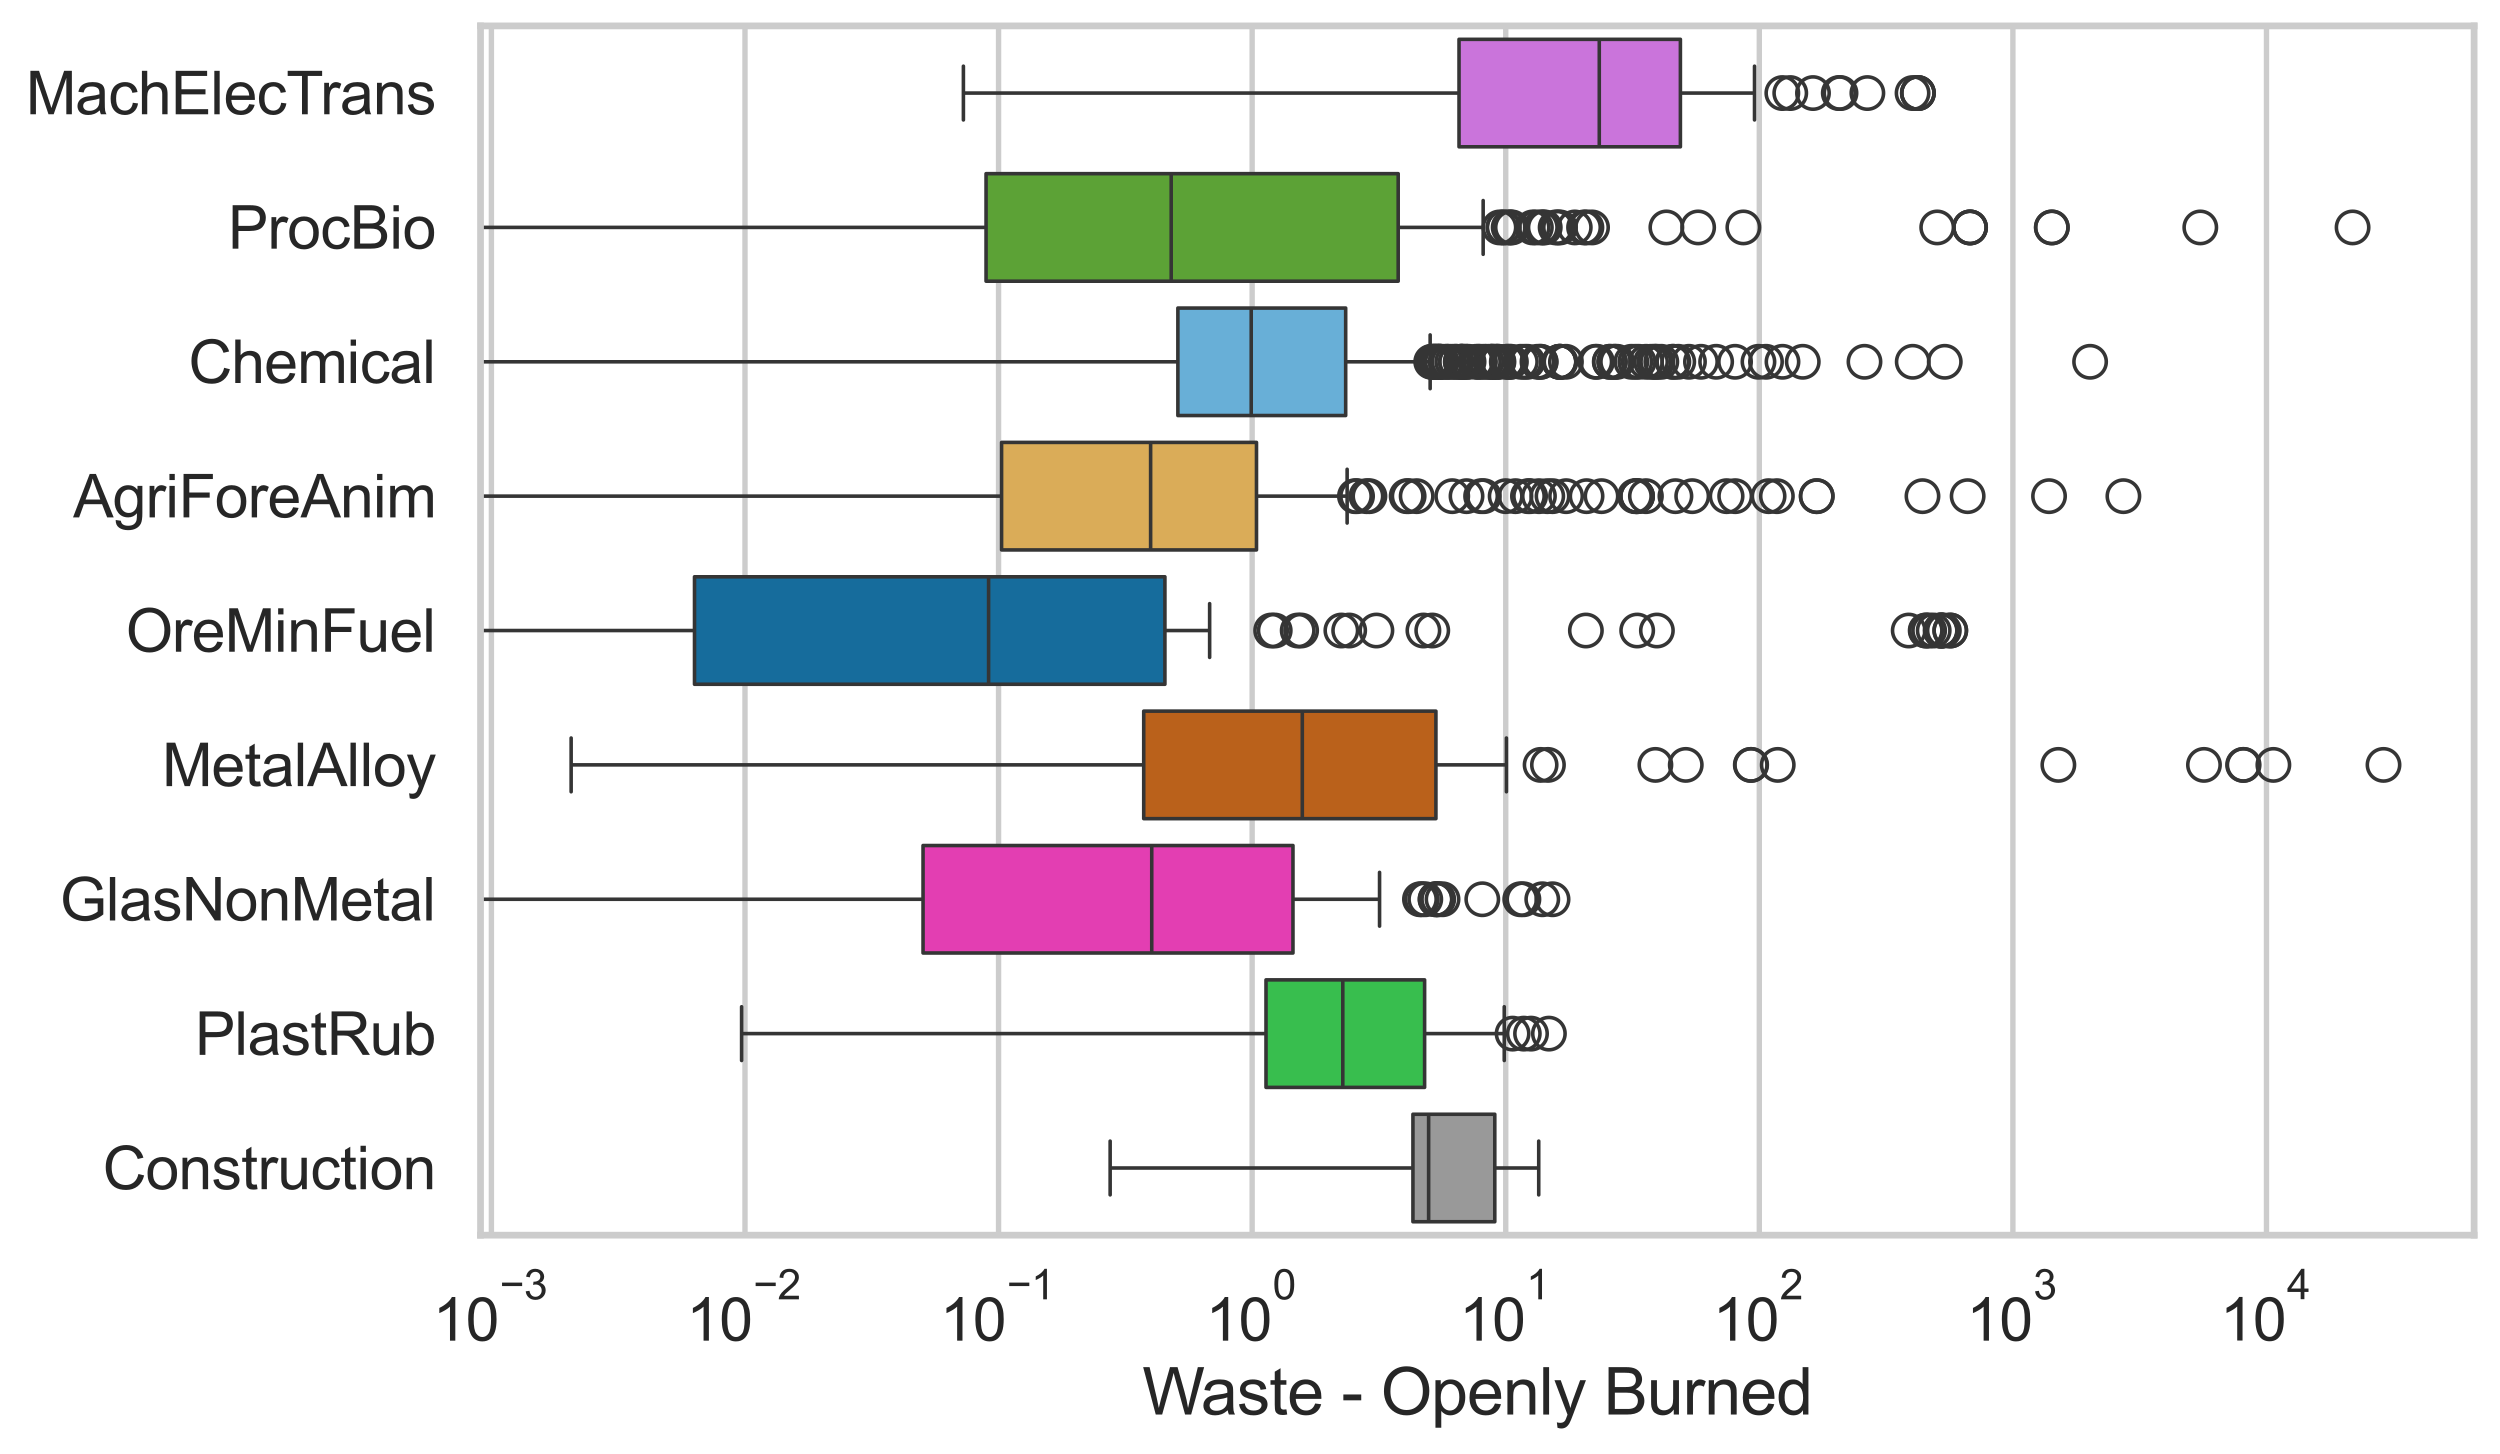 <?xml version="1.0" encoding="utf-8" standalone="no"?>
<!DOCTYPE svg PUBLIC "-//W3C//DTD SVG 1.1//EN"
  "http://www.w3.org/Graphics/SVG/1.1/DTD/svg11.dtd">
<svg xmlns:xlink="http://www.w3.org/1999/xlink" width="695.577pt" height="404.563pt" viewBox="0 0 695.577 404.563" xmlns="http://www.w3.org/2000/svg" version="1.1">
 <defs>
  <style type="text/css">*{stroke-linejoin: round; stroke-linecap: butt}</style>
 </defs>
 <g id="figure_1">
  <g id="patch_1">
   <path d="M 0 404.563 
L 695.577 404.563 
L 695.577 0 
L 0 0 
z
" style="fill: #ffffff"/>
  </g>
  <g id="axes_1">
   <g id="patch_2">
    <path d="M 133.697 343.665 
L 688.377 343.665 
L 688.377 7.2 
L 133.697 7.2 
z
" style="fill: #ffffff"/>
   </g>
   <g id="matplotlib.axis_1">
    <g id="xtick_1">
     <g id="line2d_1">
      <path d="M 136.724 343.665 
L 136.724 7.2 
" clip-path="url(#pf59ad0829d)" style="fill: none; stroke: #cccccc; stroke-width: 1.5; stroke-linecap: round"/>
     </g>
     <g id="text_1">
      <!-- $\mathdefault{10^{-3}}$ -->
      <g style="fill: #262626" transform="translate(120.389 373.18) scale(0.165 -0.165)">
       <defs>
        <path id="ArialMT-31" d="M 2384 0 
L 1822 0 
L 1822 3584 
Q 1619 3391 1289 3197 
Q 959 3003 697 2906 
L 697 3450 
Q 1169 3672 1522 3987 
Q 1875 4303 2022 4600 
L 2384 4600 
L 2384 0 
z
" transform="scale(0.016)"/>
        <path id="ArialMT-30" d="M 266 2259 
Q 266 3072 433 3567 
Q 600 4063 929 4331 
Q 1259 4600 1759 4600 
Q 2128 4600 2406 4451 
Q 2684 4303 2865 4023 
Q 3047 3744 3150 3342 
Q 3253 2941 3253 2259 
Q 3253 1453 3087 958 
Q 2922 463 2592 192 
Q 2263 -78 1759 -78 
Q 1097 -78 719 397 
Q 266 969 266 2259 
z
M 844 2259 
Q 844 1131 1108 757 
Q 1372 384 1759 384 
Q 2147 384 2411 759 
Q 2675 1134 2675 2259 
Q 2675 3391 2411 3762 
Q 2147 4134 1753 4134 
Q 1366 4134 1134 3806 
Q 844 3388 844 2259 
z
" transform="scale(0.016)"/>
        <path id="ArialMT-2212" d="M 3381 1997 
L 356 1997 
L 356 2522 
L 3381 2522 
L 3381 1997 
z
" transform="scale(0.016)"/>
        <path id="ArialMT-33" d="M 269 1209 
L 831 1284 
Q 928 806 1161 595 
Q 1394 384 1728 384 
Q 2125 384 2398 659 
Q 2672 934 2672 1341 
Q 2672 1728 2419 1979 
Q 2166 2231 1775 2231 
Q 1616 2231 1378 2169 
L 1441 2663 
Q 1497 2656 1531 2656 
Q 1891 2656 2178 2843 
Q 2466 3031 2466 3422 
Q 2466 3731 2256 3934 
Q 2047 4138 1716 4138 
Q 1388 4138 1169 3931 
Q 950 3725 888 3313 
L 325 3413 
Q 428 3978 793 4289 
Q 1159 4600 1703 4600 
Q 2078 4600 2393 4439 
Q 2709 4278 2876 4000 
Q 3044 3722 3044 3409 
Q 3044 3113 2884 2869 
Q 2725 2625 2413 2481 
Q 2819 2388 3044 2092 
Q 3269 1797 3269 1353 
Q 3269 753 2831 336 
Q 2394 -81 1725 -81 
Q 1122 -81 723 278 
Q 325 638 269 1209 
z
" transform="scale(0.016)"/>
       </defs>
       <use xlink:href="#ArialMT-31" transform="translate(0 0.994)"/>
       <use xlink:href="#ArialMT-30" transform="translate(55.615 0.994)"/>
       <use xlink:href="#ArialMT-2212" transform="translate(112.973 70.688) scale(0.7)"/>
       <use xlink:href="#ArialMT-33" transform="translate(153.852 70.688) scale(0.7)"/>
      </g>
     </g>
    </g>
    <g id="xtick_2">
     <g id="line2d_2">
      <path d="M 207.278 343.665 
L 207.278 7.2 
" clip-path="url(#pf59ad0829d)" style="fill: none; stroke: #cccccc; stroke-width: 1.5; stroke-linecap: round"/>
     </g>
     <g id="text_2">
      <!-- $\mathdefault{10^{-2}}$ -->
      <g style="fill: #262626" transform="translate(190.943 373.18) scale(0.165 -0.165)">
       <defs>
        <path id="ArialMT-32" d="M 3222 541 
L 3222 0 
L 194 0 
Q 188 203 259 391 
Q 375 700 629 1000 
Q 884 1300 1366 1694 
Q 2113 2306 2375 2664 
Q 2638 3022 2638 3341 
Q 2638 3675 2398 3904 
Q 2159 4134 1775 4134 
Q 1369 4134 1125 3890 
Q 881 3647 878 3216 
L 300 3275 
Q 359 3922 746 4261 
Q 1134 4600 1788 4600 
Q 2447 4600 2831 4234 
Q 3216 3869 3216 3328 
Q 3216 3053 3103 2787 
Q 2991 2522 2730 2228 
Q 2469 1934 1863 1422 
Q 1356 997 1212 845 
Q 1069 694 975 541 
L 3222 541 
z
" transform="scale(0.016)"/>
       </defs>
       <use xlink:href="#ArialMT-31" transform="translate(0 0.994)"/>
       <use xlink:href="#ArialMT-30" transform="translate(55.615 0.994)"/>
       <use xlink:href="#ArialMT-2212" transform="translate(112.973 70.688) scale(0.7)"/>
       <use xlink:href="#ArialMT-32" transform="translate(153.852 70.688) scale(0.7)"/>
      </g>
     </g>
    </g>
    <g id="xtick_3">
     <g id="line2d_3">
      <path d="M 277.832 343.665 
L 277.832 7.2 
" clip-path="url(#pf59ad0829d)" style="fill: none; stroke: #cccccc; stroke-width: 1.5; stroke-linecap: round"/>
     </g>
     <g id="text_3">
      <!-- $\mathdefault{10^{-1}}$ -->
      <g style="fill: #262626" transform="translate(261.497 373.18) scale(0.165 -0.165)">
       <use xlink:href="#ArialMT-31" transform="translate(0 0.994)"/>
       <use xlink:href="#ArialMT-30" transform="translate(55.615 0.994)"/>
       <use xlink:href="#ArialMT-2212" transform="translate(112.973 70.688) scale(0.7)"/>
       <use xlink:href="#ArialMT-31" transform="translate(153.852 70.688) scale(0.7)"/>
      </g>
     </g>
    </g>
    <g id="xtick_4">
     <g id="line2d_4">
      <path d="M 348.387 343.665 
L 348.387 7.2 
" clip-path="url(#pf59ad0829d)" style="fill: none; stroke: #cccccc; stroke-width: 1.5; stroke-linecap: round"/>
     </g>
     <g id="text_4">
      <!-- $\mathdefault{10^{0}}$ -->
      <g style="fill: #262626" transform="translate(335.434 373.18) scale(0.165 -0.165)">
       <use xlink:href="#ArialMT-31" transform="translate(0 0.994)"/>
       <use xlink:href="#ArialMT-30" transform="translate(55.615 0.994)"/>
       <use xlink:href="#ArialMT-30" transform="translate(112.973 70.688) scale(0.7)"/>
      </g>
     </g>
    </g>
    <g id="xtick_5">
     <g id="line2d_5">
      <path d="M 418.941 343.665 
L 418.941 7.2 
" clip-path="url(#pf59ad0829d)" style="fill: none; stroke: #cccccc; stroke-width: 1.5; stroke-linecap: round"/>
     </g>
     <g id="text_5">
      <!-- $\mathdefault{10^{1}}$ -->
      <g style="fill: #262626" transform="translate(405.988 373.18) scale(0.165 -0.165)">
       <use xlink:href="#ArialMT-31" transform="translate(0 0.994)"/>
       <use xlink:href="#ArialMT-30" transform="translate(55.615 0.994)"/>
       <use xlink:href="#ArialMT-31" transform="translate(112.973 70.688) scale(0.7)"/>
      </g>
     </g>
    </g>
    <g id="xtick_6">
     <g id="line2d_6">
      <path d="M 489.495 343.665 
L 489.495 7.2 
" clip-path="url(#pf59ad0829d)" style="fill: none; stroke: #cccccc; stroke-width: 1.5; stroke-linecap: round"/>
     </g>
     <g id="text_6">
      <!-- $\mathdefault{10^{2}}$ -->
      <g style="fill: #262626" transform="translate(476.542 373.18) scale(0.165 -0.165)">
       <use xlink:href="#ArialMT-31" transform="translate(0 0.994)"/>
       <use xlink:href="#ArialMT-30" transform="translate(55.615 0.994)"/>
       <use xlink:href="#ArialMT-32" transform="translate(112.973 70.688) scale(0.7)"/>
      </g>
     </g>
    </g>
    <g id="xtick_7">
     <g id="line2d_7">
      <path d="M 560.049 343.665 
L 560.049 7.2 
" clip-path="url(#pf59ad0829d)" style="fill: none; stroke: #cccccc; stroke-width: 1.5; stroke-linecap: round"/>
     </g>
     <g id="text_7">
      <!-- $\mathdefault{10^{3}}$ -->
      <g style="fill: #262626" transform="translate(547.097 373.18) scale(0.165 -0.165)">
       <use xlink:href="#ArialMT-31" transform="translate(0 0.994)"/>
       <use xlink:href="#ArialMT-30" transform="translate(55.615 0.994)"/>
       <use xlink:href="#ArialMT-33" transform="translate(112.973 70.688) scale(0.7)"/>
      </g>
     </g>
    </g>
    <g id="xtick_8">
     <g id="line2d_8">
      <path d="M 630.603 343.665 
L 630.603 7.2 
" clip-path="url(#pf59ad0829d)" style="fill: none; stroke: #cccccc; stroke-width: 1.5; stroke-linecap: round"/>
     </g>
     <g id="text_8">
      <!-- $\mathdefault{10^{4}}$ -->
      <g style="fill: #262626" transform="translate(617.651 373.015) scale(0.165 -0.165)">
       <defs>
        <path id="ArialMT-34" d="M 2069 0 
L 2069 1097 
L 81 1097 
L 81 1613 
L 2172 4581 
L 2631 4581 
L 2631 1613 
L 3250 1613 
L 3250 1097 
L 2631 1097 
L 2631 0 
L 2069 0 
z
M 2069 1613 
L 2069 3678 
L 634 1613 
L 2069 1613 
z
" transform="scale(0.016)"/>
       </defs>
       <use xlink:href="#ArialMT-31" transform="translate(0 0.202)"/>
       <use xlink:href="#ArialMT-30" transform="translate(55.615 0.202)"/>
       <use xlink:href="#ArialMT-34" transform="translate(112.973 69.895) scale(0.7)"/>
      </g>
     </g>
    </g>
    <g id="xtick_9"/>
    <g id="xtick_10"/>
    <g id="xtick_11"/>
    <g id="xtick_12"/>
    <g id="xtick_13"/>
    <g id="xtick_14"/>
    <g id="xtick_15"/>
    <g id="xtick_16"/>
    <g id="xtick_17"/>
    <g id="xtick_18"/>
    <g id="xtick_19"/>
    <g id="xtick_20"/>
    <g id="xtick_21"/>
    <g id="xtick_22"/>
    <g id="xtick_23"/>
    <g id="xtick_24"/>
    <g id="xtick_25"/>
    <g id="xtick_26"/>
    <g id="xtick_27"/>
    <g id="xtick_28"/>
    <g id="xtick_29"/>
    <g id="xtick_30"/>
    <g id="xtick_31"/>
    <g id="xtick_32"/>
    <g id="xtick_33"/>
    <g id="xtick_34"/>
    <g id="xtick_35"/>
    <g id="xtick_36"/>
    <g id="xtick_37"/>
    <g id="xtick_38"/>
    <g id="xtick_39"/>
    <g id="xtick_40"/>
    <g id="xtick_41"/>
    <g id="xtick_42"/>
    <g id="xtick_43"/>
    <g id="xtick_44"/>
    <g id="xtick_45"/>
    <g id="xtick_46"/>
    <g id="xtick_47"/>
    <g id="xtick_48"/>
    <g id="xtick_49"/>
    <g id="xtick_50"/>
    <g id="xtick_51"/>
    <g id="xtick_52"/>
    <g id="xtick_53"/>
    <g id="xtick_54"/>
    <g id="xtick_55"/>
    <g id="xtick_56"/>
    <g id="xtick_57"/>
    <g id="xtick_58"/>
    <g id="xtick_59"/>
    <g id="xtick_60"/>
    <g id="xtick_61"/>
    <g id="xtick_62"/>
    <g id="xtick_63"/>
    <g id="xtick_64"/>
    <g id="xtick_65"/>
    <g id="xtick_66"/>
    <g id="xtick_67"/>
    <g id="xtick_68"/>
    <g id="xtick_69"/>
    <g id="text_9">
     <!-- Waste - Openly Burned -->
     <g style="fill: #262626" transform="translate(317.838 393.574) scale(0.18 -0.18)">
      <defs>
       <path id="ArialMT-57" d="M 1294 0 
L 78 4581 
L 700 4581 
L 1397 1578 
Q 1509 1106 1591 641 
Q 1766 1375 1797 1488 
L 2669 4581 
L 3400 4581 
L 4056 2263 
Q 4303 1400 4413 641 
Q 4500 1075 4641 1638 
L 5359 4581 
L 5969 4581 
L 4713 0 
L 4128 0 
L 3163 3491 
Q 3041 3928 3019 4028 
Q 2947 3713 2884 3491 
L 1913 0 
L 1294 0 
z
" transform="scale(0.016)"/>
       <path id="ArialMT-61" d="M 2588 409 
Q 2275 144 1986 34 
Q 1697 -75 1366 -75 
Q 819 -75 525 192 
Q 231 459 231 875 
Q 231 1119 342 1320 
Q 453 1522 633 1644 
Q 813 1766 1038 1828 
Q 1203 1872 1538 1913 
Q 2219 1994 2541 2106 
Q 2544 2222 2544 2253 
Q 2544 2597 2384 2738 
Q 2169 2928 1744 2928 
Q 1347 2928 1158 2789 
Q 969 2650 878 2297 
L 328 2372 
Q 403 2725 575 2942 
Q 747 3159 1072 3276 
Q 1397 3394 1825 3394 
Q 2250 3394 2515 3294 
Q 2781 3194 2906 3042 
Q 3031 2891 3081 2659 
Q 3109 2516 3109 2141 
L 3109 1391 
Q 3109 606 3145 398 
Q 3181 191 3288 0 
L 2700 0 
Q 2613 175 2588 409 
z
M 2541 1666 
Q 2234 1541 1622 1453 
Q 1275 1403 1131 1340 
Q 988 1278 909 1158 
Q 831 1038 831 891 
Q 831 666 1001 516 
Q 1172 366 1500 366 
Q 1825 366 2078 508 
Q 2331 650 2450 897 
Q 2541 1088 2541 1459 
L 2541 1666 
z
" transform="scale(0.016)"/>
       <path id="ArialMT-73" d="M 197 991 
L 753 1078 
Q 800 744 1014 566 
Q 1228 388 1613 388 
Q 2000 388 2187 545 
Q 2375 703 2375 916 
Q 2375 1106 2209 1216 
Q 2094 1291 1634 1406 
Q 1016 1563 777 1677 
Q 538 1791 414 1992 
Q 291 2194 291 2438 
Q 291 2659 392 2848 
Q 494 3038 669 3163 
Q 800 3259 1026 3326 
Q 1253 3394 1513 3394 
Q 1903 3394 2198 3281 
Q 2494 3169 2634 2976 
Q 2775 2784 2828 2463 
L 2278 2388 
Q 2241 2644 2061 2787 
Q 1881 2931 1553 2931 
Q 1166 2931 1000 2803 
Q 834 2675 834 2503 
Q 834 2394 903 2306 
Q 972 2216 1119 2156 
Q 1203 2125 1616 2013 
Q 2213 1853 2448 1751 
Q 2684 1650 2818 1456 
Q 2953 1263 2953 975 
Q 2953 694 2789 445 
Q 2625 197 2315 61 
Q 2006 -75 1616 -75 
Q 969 -75 630 194 
Q 291 463 197 991 
z
" transform="scale(0.016)"/>
       <path id="ArialMT-74" d="M 1650 503 
L 1731 6 
Q 1494 -44 1306 -44 
Q 1000 -44 831 53 
Q 663 150 594 308 
Q 525 466 525 972 
L 525 2881 
L 113 2881 
L 113 3319 
L 525 3319 
L 525 4141 
L 1084 4478 
L 1084 3319 
L 1650 3319 
L 1650 2881 
L 1084 2881 
L 1084 941 
Q 1084 700 1114 631 
Q 1144 563 1211 522 
Q 1278 481 1403 481 
Q 1497 481 1650 503 
z
" transform="scale(0.016)"/>
       <path id="ArialMT-65" d="M 2694 1069 
L 3275 997 
Q 3138 488 2766 206 
Q 2394 -75 1816 -75 
Q 1088 -75 661 373 
Q 234 822 234 1631 
Q 234 2469 665 2931 
Q 1097 3394 1784 3394 
Q 2450 3394 2872 2941 
Q 3294 2488 3294 1666 
Q 3294 1616 3291 1516 
L 816 1516 
Q 847 969 1125 678 
Q 1403 388 1819 388 
Q 2128 388 2347 550 
Q 2566 713 2694 1069 
z
M 847 1978 
L 2700 1978 
Q 2663 2397 2488 2606 
Q 2219 2931 1791 2931 
Q 1403 2931 1139 2672 
Q 875 2413 847 1978 
z
" transform="scale(0.016)"/>
       <path id="ArialMT-20" transform="scale(0.016)"/>
       <path id="ArialMT-2d" d="M 203 1375 
L 203 1941 
L 1931 1941 
L 1931 1375 
L 203 1375 
z
" transform="scale(0.016)"/>
       <path id="ArialMT-4f" d="M 309 2231 
Q 309 3372 921 4017 
Q 1534 4663 2503 4663 
Q 3138 4663 3647 4359 
Q 4156 4056 4423 3514 
Q 4691 2972 4691 2284 
Q 4691 1588 4409 1038 
Q 4128 488 3612 205 
Q 3097 -78 2500 -78 
Q 1853 -78 1343 234 
Q 834 547 571 1087 
Q 309 1628 309 2231 
z
M 934 2222 
Q 934 1394 1379 917 
Q 1825 441 2497 441 
Q 3181 441 3623 922 
Q 4066 1403 4066 2288 
Q 4066 2847 3877 3264 
Q 3688 3681 3323 3911 
Q 2959 4141 2506 4141 
Q 1863 4141 1398 3698 
Q 934 3256 934 2222 
z
" transform="scale(0.016)"/>
       <path id="ArialMT-70" d="M 422 -1272 
L 422 3319 
L 934 3319 
L 934 2888 
Q 1116 3141 1344 3267 
Q 1572 3394 1897 3394 
Q 2322 3394 2647 3175 
Q 2972 2956 3137 2557 
Q 3303 2159 3303 1684 
Q 3303 1175 3120 767 
Q 2938 359 2589 142 
Q 2241 -75 1856 -75 
Q 1575 -75 1351 44 
Q 1128 163 984 344 
L 984 -1272 
L 422 -1272 
z
M 931 1641 
Q 931 1000 1190 694 
Q 1450 388 1819 388 
Q 2194 388 2461 705 
Q 2728 1022 2728 1688 
Q 2728 2322 2467 2637 
Q 2206 2953 1844 2953 
Q 1484 2953 1207 2617 
Q 931 2281 931 1641 
z
" transform="scale(0.016)"/>
       <path id="ArialMT-6e" d="M 422 0 
L 422 3319 
L 928 3319 
L 928 2847 
Q 1294 3394 1984 3394 
Q 2284 3394 2536 3286 
Q 2788 3178 2913 3003 
Q 3038 2828 3088 2588 
Q 3119 2431 3119 2041 
L 3119 0 
L 2556 0 
L 2556 2019 
Q 2556 2363 2490 2533 
Q 2425 2703 2258 2804 
Q 2091 2906 1866 2906 
Q 1506 2906 1245 2678 
Q 984 2450 984 1813 
L 984 0 
L 422 0 
z
" transform="scale(0.016)"/>
       <path id="ArialMT-6c" d="M 409 0 
L 409 4581 
L 972 4581 
L 972 0 
L 409 0 
z
" transform="scale(0.016)"/>
       <path id="ArialMT-79" d="M 397 -1278 
L 334 -750 
Q 519 -800 656 -800 
Q 844 -800 956 -737 
Q 1069 -675 1141 -563 
Q 1194 -478 1313 -144 
Q 1328 -97 1363 -6 
L 103 3319 
L 709 3319 
L 1400 1397 
Q 1534 1031 1641 628 
Q 1738 1016 1872 1384 
L 2581 3319 
L 3144 3319 
L 1881 -56 
Q 1678 -603 1566 -809 
Q 1416 -1088 1222 -1217 
Q 1028 -1347 759 -1347 
Q 597 -1347 397 -1278 
z
" transform="scale(0.016)"/>
       <path id="ArialMT-42" d="M 469 0 
L 469 4581 
L 2188 4581 
Q 2713 4581 3030 4442 
Q 3347 4303 3526 4014 
Q 3706 3725 3706 3409 
Q 3706 3116 3547 2856 
Q 3388 2597 3066 2438 
Q 3481 2316 3704 2022 
Q 3928 1728 3928 1328 
Q 3928 1006 3792 729 
Q 3656 453 3456 303 
Q 3256 153 2954 76 
Q 2653 0 2216 0 
L 469 0 
z
M 1075 2656 
L 2066 2656 
Q 2469 2656 2644 2709 
Q 2875 2778 2992 2937 
Q 3109 3097 3109 3338 
Q 3109 3566 3000 3739 
Q 2891 3913 2687 3977 
Q 2484 4041 1991 4041 
L 1075 4041 
L 1075 2656 
z
M 1075 541 
L 2216 541 
Q 2509 541 2628 563 
Q 2838 600 2978 687 
Q 3119 775 3209 942 
Q 3300 1109 3300 1328 
Q 3300 1584 3169 1773 
Q 3038 1963 2805 2039 
Q 2572 2116 2134 2116 
L 1075 2116 
L 1075 541 
z
" transform="scale(0.016)"/>
       <path id="ArialMT-75" d="M 2597 0 
L 2597 488 
Q 2209 -75 1544 -75 
Q 1250 -75 995 37 
Q 741 150 617 320 
Q 494 491 444 738 
Q 409 903 409 1263 
L 409 3319 
L 972 3319 
L 972 1478 
Q 972 1038 1006 884 
Q 1059 663 1231 536 
Q 1403 409 1656 409 
Q 1909 409 2131 539 
Q 2353 669 2445 892 
Q 2538 1116 2538 1541 
L 2538 3319 
L 3100 3319 
L 3100 0 
L 2597 0 
z
" transform="scale(0.016)"/>
       <path id="ArialMT-72" d="M 416 0 
L 416 3319 
L 922 3319 
L 922 2816 
Q 1116 3169 1280 3281 
Q 1444 3394 1641 3394 
Q 1925 3394 2219 3213 
L 2025 2691 
Q 1819 2813 1613 2813 
Q 1428 2813 1281 2702 
Q 1134 2591 1072 2394 
Q 978 2094 978 1738 
L 978 0 
L 416 0 
z
" transform="scale(0.016)"/>
       <path id="ArialMT-64" d="M 2575 0 
L 2575 419 
Q 2259 -75 1647 -75 
Q 1250 -75 917 144 
Q 584 363 401 755 
Q 219 1147 219 1656 
Q 219 2153 384 2558 
Q 550 2963 881 3178 
Q 1213 3394 1622 3394 
Q 1922 3394 2156 3267 
Q 2391 3141 2538 2938 
L 2538 4581 
L 3097 4581 
L 3097 0 
L 2575 0 
z
M 797 1656 
Q 797 1019 1065 703 
Q 1334 388 1700 388 
Q 2069 388 2326 689 
Q 2584 991 2584 1609 
Q 2584 2291 2321 2609 
Q 2059 2928 1675 2928 
Q 1300 2928 1048 2622 
Q 797 2316 797 1656 
z
" transform="scale(0.016)"/>
      </defs>
      <use xlink:href="#ArialMT-57"/>
      <use xlink:href="#ArialMT-61" transform="translate(90.635 0)"/>
      <use xlink:href="#ArialMT-73" transform="translate(146.25 0)"/>
      <use xlink:href="#ArialMT-74" transform="translate(196.25 0)"/>
      <use xlink:href="#ArialMT-65" transform="translate(224.033 0)"/>
      <use xlink:href="#ArialMT-20" transform="translate(279.648 0)"/>
      <use xlink:href="#ArialMT-2d" transform="translate(307.432 0)"/>
      <use xlink:href="#ArialMT-20" transform="translate(340.732 0)"/>
      <use xlink:href="#ArialMT-4f" transform="translate(368.516 0)"/>
      <use xlink:href="#ArialMT-70" transform="translate(446.299 0)"/>
      <use xlink:href="#ArialMT-65" transform="translate(501.914 0)"/>
      <use xlink:href="#ArialMT-6e" transform="translate(557.529 0)"/>
      <use xlink:href="#ArialMT-6c" transform="translate(613.145 0)"/>
      <use xlink:href="#ArialMT-79" transform="translate(635.361 0)"/>
      <use xlink:href="#ArialMT-20" transform="translate(685.361 0)"/>
      <use xlink:href="#ArialMT-42" transform="translate(713.145 0)"/>
      <use xlink:href="#ArialMT-75" transform="translate(779.844 0)"/>
      <use xlink:href="#ArialMT-72" transform="translate(835.459 0)"/>
      <use xlink:href="#ArialMT-6e" transform="translate(868.76 0)"/>
      <use xlink:href="#ArialMT-65" transform="translate(924.375 0)"/>
      <use xlink:href="#ArialMT-64" transform="translate(979.99 0)"/>
     </g>
    </g>
   </g>
   <g id="matplotlib.axis_2">
    <g id="ytick_1">
     <g id="text_10">
      <!-- MachElecTrans -->
      <g style="fill: #262626" transform="translate(7.2 31.798) scale(0.165 -0.165)">
       <defs>
        <path id="ArialMT-4d" d="M 475 0 
L 475 4581 
L 1388 4581 
L 2472 1338 
Q 2622 884 2691 659 
Q 2769 909 2934 1394 
L 4031 4581 
L 4847 4581 
L 4847 0 
L 4263 0 
L 4263 3834 
L 2931 0 
L 2384 0 
L 1059 3900 
L 1059 0 
L 475 0 
z
" transform="scale(0.016)"/>
        <path id="ArialMT-63" d="M 2588 1216 
L 3141 1144 
Q 3050 572 2676 248 
Q 2303 -75 1759 -75 
Q 1078 -75 664 370 
Q 250 816 250 1647 
Q 250 2184 428 2587 
Q 606 2991 970 3192 
Q 1334 3394 1763 3394 
Q 2303 3394 2647 3120 
Q 2991 2847 3088 2344 
L 2541 2259 
Q 2463 2594 2264 2762 
Q 2066 2931 1784 2931 
Q 1359 2931 1093 2626 
Q 828 2322 828 1663 
Q 828 994 1084 691 
Q 1341 388 1753 388 
Q 2084 388 2306 591 
Q 2528 794 2588 1216 
z
" transform="scale(0.016)"/>
        <path id="ArialMT-68" d="M 422 0 
L 422 4581 
L 984 4581 
L 984 2938 
Q 1378 3394 1978 3394 
Q 2347 3394 2619 3248 
Q 2891 3103 3008 2847 
Q 3125 2591 3125 2103 
L 3125 0 
L 2563 0 
L 2563 2103 
Q 2563 2525 2380 2717 
Q 2197 2909 1863 2909 
Q 1613 2909 1392 2779 
Q 1172 2650 1078 2428 
Q 984 2206 984 1816 
L 984 0 
L 422 0 
z
" transform="scale(0.016)"/>
        <path id="ArialMT-45" d="M 506 0 
L 506 4581 
L 3819 4581 
L 3819 4041 
L 1113 4041 
L 1113 2638 
L 3647 2638 
L 3647 2100 
L 1113 2100 
L 1113 541 
L 3925 541 
L 3925 0 
L 506 0 
z
" transform="scale(0.016)"/>
        <path id="ArialMT-54" d="M 1659 0 
L 1659 4041 
L 150 4041 
L 150 4581 
L 3781 4581 
L 3781 4041 
L 2266 4041 
L 2266 0 
L 1659 0 
z
" transform="scale(0.016)"/>
       </defs>
       <use xlink:href="#ArialMT-4d"/>
       <use xlink:href="#ArialMT-61" transform="translate(83.301 0)"/>
       <use xlink:href="#ArialMT-63" transform="translate(138.916 0)"/>
       <use xlink:href="#ArialMT-68" transform="translate(188.916 0)"/>
       <use xlink:href="#ArialMT-45" transform="translate(244.531 0)"/>
       <use xlink:href="#ArialMT-6c" transform="translate(311.23 0)"/>
       <use xlink:href="#ArialMT-65" transform="translate(333.447 0)"/>
       <use xlink:href="#ArialMT-63" transform="translate(389.062 0)"/>
       <use xlink:href="#ArialMT-54" transform="translate(439.062 0)"/>
       <use xlink:href="#ArialMT-72" transform="translate(496.396 0)"/>
       <use xlink:href="#ArialMT-61" transform="translate(529.697 0)"/>
       <use xlink:href="#ArialMT-6e" transform="translate(585.312 0)"/>
       <use xlink:href="#ArialMT-73" transform="translate(640.928 0)"/>
      </g>
     </g>
    </g>
    <g id="ytick_2">
     <g id="text_11">
      <!-- ProcBio -->
      <g style="fill: #262626" transform="translate(63.424 69.183) scale(0.165 -0.165)">
       <defs>
        <path id="ArialMT-50" d="M 494 0 
L 494 4581 
L 2222 4581 
Q 2678 4581 2919 4538 
Q 3256 4481 3484 4323 
Q 3713 4166 3852 3881 
Q 3991 3597 3991 3256 
Q 3991 2672 3619 2267 
Q 3247 1863 2275 1863 
L 1100 1863 
L 1100 0 
L 494 0 
z
M 1100 2403 
L 2284 2403 
Q 2872 2403 3119 2622 
Q 3366 2841 3366 3238 
Q 3366 3525 3220 3729 
Q 3075 3934 2838 4000 
Q 2684 4041 2272 4041 
L 1100 4041 
L 1100 2403 
z
" transform="scale(0.016)"/>
        <path id="ArialMT-6f" d="M 213 1659 
Q 213 2581 725 3025 
Q 1153 3394 1769 3394 
Q 2453 3394 2887 2945 
Q 3322 2497 3322 1706 
Q 3322 1066 3130 698 
Q 2938 331 2570 128 
Q 2203 -75 1769 -75 
Q 1072 -75 642 372 
Q 213 819 213 1659 
z
M 791 1659 
Q 791 1022 1069 705 
Q 1347 388 1769 388 
Q 2188 388 2466 706 
Q 2744 1025 2744 1678 
Q 2744 2294 2464 2611 
Q 2184 2928 1769 2928 
Q 1347 2928 1069 2612 
Q 791 2297 791 1659 
z
" transform="scale(0.016)"/>
        <path id="ArialMT-69" d="M 425 3934 
L 425 4581 
L 988 4581 
L 988 3934 
L 425 3934 
z
M 425 0 
L 425 3319 
L 988 3319 
L 988 0 
L 425 0 
z
" transform="scale(0.016)"/>
       </defs>
       <use xlink:href="#ArialMT-50"/>
       <use xlink:href="#ArialMT-72" transform="translate(66.699 0)"/>
       <use xlink:href="#ArialMT-6f" transform="translate(100 0)"/>
       <use xlink:href="#ArialMT-63" transform="translate(155.615 0)"/>
       <use xlink:href="#ArialMT-42" transform="translate(205.615 0)"/>
       <use xlink:href="#ArialMT-69" transform="translate(272.314 0)"/>
       <use xlink:href="#ArialMT-6f" transform="translate(294.531 0)"/>
      </g>
     </g>
    </g>
    <g id="ytick_3">
     <g id="text_12">
      <!-- Chemical -->
      <g style="fill: #262626" transform="translate(52.428 106.568) scale(0.165 -0.165)">
       <defs>
        <path id="ArialMT-43" d="M 3763 1606 
L 4369 1453 
Q 4178 706 3683 314 
Q 3188 -78 2472 -78 
Q 1731 -78 1267 223 
Q 803 525 561 1097 
Q 319 1669 319 2325 
Q 319 3041 592 3573 
Q 866 4106 1370 4382 
Q 1875 4659 2481 4659 
Q 3169 4659 3637 4309 
Q 4106 3959 4291 3325 
L 3694 3184 
Q 3534 3684 3231 3912 
Q 2928 4141 2469 4141 
Q 1941 4141 1586 3887 
Q 1231 3634 1087 3207 
Q 944 2781 944 2328 
Q 944 1744 1114 1308 
Q 1284 872 1643 656 
Q 2003 441 2422 441 
Q 2931 441 3284 734 
Q 3638 1028 3763 1606 
z
" transform="scale(0.016)"/>
        <path id="ArialMT-6d" d="M 422 0 
L 422 3319 
L 925 3319 
L 925 2853 
Q 1081 3097 1340 3245 
Q 1600 3394 1931 3394 
Q 2300 3394 2536 3241 
Q 2772 3088 2869 2813 
Q 3263 3394 3894 3394 
Q 4388 3394 4653 3120 
Q 4919 2847 4919 2278 
L 4919 0 
L 4359 0 
L 4359 2091 
Q 4359 2428 4304 2576 
Q 4250 2725 4106 2815 
Q 3963 2906 3769 2906 
Q 3419 2906 3187 2673 
Q 2956 2441 2956 1928 
L 2956 0 
L 2394 0 
L 2394 2156 
Q 2394 2531 2256 2718 
Q 2119 2906 1806 2906 
Q 1569 2906 1367 2781 
Q 1166 2656 1075 2415 
Q 984 2175 984 1722 
L 984 0 
L 422 0 
z
" transform="scale(0.016)"/>
       </defs>
       <use xlink:href="#ArialMT-43"/>
       <use xlink:href="#ArialMT-68" transform="translate(72.217 0)"/>
       <use xlink:href="#ArialMT-65" transform="translate(127.832 0)"/>
       <use xlink:href="#ArialMT-6d" transform="translate(183.447 0)"/>
       <use xlink:href="#ArialMT-69" transform="translate(266.748 0)"/>
       <use xlink:href="#ArialMT-63" transform="translate(288.965 0)"/>
       <use xlink:href="#ArialMT-61" transform="translate(338.965 0)"/>
       <use xlink:href="#ArialMT-6c" transform="translate(394.58 0)"/>
      </g>
     </g>
    </g>
    <g id="ytick_4">
     <g id="text_13">
      <!-- AgriForeAnim -->
      <g style="fill: #262626" transform="translate(20.341 143.953) scale(0.165 -0.165)">
       <defs>
        <path id="ArialMT-41" d="M -9 0 
L 1750 4581 
L 2403 4581 
L 4278 0 
L 3588 0 
L 3053 1388 
L 1138 1388 
L 634 0 
L -9 0 
z
M 1313 1881 
L 2866 1881 
L 2388 3150 
Q 2169 3728 2063 4100 
Q 1975 3659 1816 3225 
L 1313 1881 
z
" transform="scale(0.016)"/>
        <path id="ArialMT-67" d="M 319 -275 
L 866 -356 
Q 900 -609 1056 -725 
Q 1266 -881 1628 -881 
Q 2019 -881 2231 -725 
Q 2444 -569 2519 -288 
Q 2563 -116 2559 434 
Q 2191 0 1641 0 
Q 956 0 581 494 
Q 206 988 206 1678 
Q 206 2153 378 2554 
Q 550 2956 876 3175 
Q 1203 3394 1644 3394 
Q 2231 3394 2613 2919 
L 2613 3319 
L 3131 3319 
L 3131 450 
Q 3131 -325 2973 -648 
Q 2816 -972 2473 -1159 
Q 2131 -1347 1631 -1347 
Q 1038 -1347 672 -1080 
Q 306 -813 319 -275 
z
M 784 1719 
Q 784 1066 1043 766 
Q 1303 466 1694 466 
Q 2081 466 2343 764 
Q 2606 1063 2606 1700 
Q 2606 2309 2336 2618 
Q 2066 2928 1684 2928 
Q 1309 2928 1046 2623 
Q 784 2319 784 1719 
z
" transform="scale(0.016)"/>
        <path id="ArialMT-46" d="M 525 0 
L 525 4581 
L 3616 4581 
L 3616 4041 
L 1131 4041 
L 1131 2622 
L 3281 2622 
L 3281 2081 
L 1131 2081 
L 1131 0 
L 525 0 
z
" transform="scale(0.016)"/>
       </defs>
       <use xlink:href="#ArialMT-41"/>
       <use xlink:href="#ArialMT-67" transform="translate(66.699 0)"/>
       <use xlink:href="#ArialMT-72" transform="translate(122.314 0)"/>
       <use xlink:href="#ArialMT-69" transform="translate(155.615 0)"/>
       <use xlink:href="#ArialMT-46" transform="translate(177.832 0)"/>
       <use xlink:href="#ArialMT-6f" transform="translate(238.916 0)"/>
       <use xlink:href="#ArialMT-72" transform="translate(294.531 0)"/>
       <use xlink:href="#ArialMT-65" transform="translate(327.832 0)"/>
       <use xlink:href="#ArialMT-41" transform="translate(383.447 0)"/>
       <use xlink:href="#ArialMT-6e" transform="translate(450.146 0)"/>
       <use xlink:href="#ArialMT-69" transform="translate(505.762 0)"/>
       <use xlink:href="#ArialMT-6d" transform="translate(527.979 0)"/>
      </g>
     </g>
    </g>
    <g id="ytick_5">
     <g id="text_14">
      <!-- OreMinFuel -->
      <g style="fill: #262626" transform="translate(35.013 181.337) scale(0.165 -0.165)">
       <use xlink:href="#ArialMT-4f"/>
       <use xlink:href="#ArialMT-72" transform="translate(77.783 0)"/>
       <use xlink:href="#ArialMT-65" transform="translate(111.084 0)"/>
       <use xlink:href="#ArialMT-4d" transform="translate(166.699 0)"/>
       <use xlink:href="#ArialMT-69" transform="translate(250 0)"/>
       <use xlink:href="#ArialMT-6e" transform="translate(272.217 0)"/>
       <use xlink:href="#ArialMT-46" transform="translate(327.832 0)"/>
       <use xlink:href="#ArialMT-75" transform="translate(388.916 0)"/>
       <use xlink:href="#ArialMT-65" transform="translate(444.531 0)"/>
       <use xlink:href="#ArialMT-6c" transform="translate(500.146 0)"/>
      </g>
     </g>
    </g>
    <g id="ytick_6">
     <g id="text_15">
      <!-- MetalAlloy -->
      <g style="fill: #262626" transform="translate(45.088 218.722) scale(0.165 -0.165)">
       <use xlink:href="#ArialMT-4d"/>
       <use xlink:href="#ArialMT-65" transform="translate(83.301 0)"/>
       <use xlink:href="#ArialMT-74" transform="translate(138.916 0)"/>
       <use xlink:href="#ArialMT-61" transform="translate(166.699 0)"/>
       <use xlink:href="#ArialMT-6c" transform="translate(222.314 0)"/>
       <use xlink:href="#ArialMT-41" transform="translate(244.531 0)"/>
       <use xlink:href="#ArialMT-6c" transform="translate(311.23 0)"/>
       <use xlink:href="#ArialMT-6c" transform="translate(333.447 0)"/>
       <use xlink:href="#ArialMT-6f" transform="translate(355.664 0)"/>
       <use xlink:href="#ArialMT-79" transform="translate(411.279 0)"/>
      </g>
     </g>
    </g>
    <g id="ytick_7">
     <g id="text_16">
      <!-- GlasNonMetal -->
      <g style="fill: #262626" transform="translate(16.659 256.107) scale(0.165 -0.165)">
       <defs>
        <path id="ArialMT-47" d="M 2638 1797 
L 2638 2334 
L 4578 2338 
L 4578 638 
Q 4131 281 3656 101 
Q 3181 -78 2681 -78 
Q 2006 -78 1454 211 
Q 903 500 622 1047 
Q 341 1594 341 2269 
Q 341 2938 620 3517 
Q 900 4097 1425 4378 
Q 1950 4659 2634 4659 
Q 3131 4659 3532 4498 
Q 3934 4338 4162 4050 
Q 4391 3763 4509 3300 
L 3963 3150 
Q 3859 3500 3706 3700 
Q 3553 3900 3268 4020 
Q 2984 4141 2638 4141 
Q 2222 4141 1919 4014 
Q 1616 3888 1430 3681 
Q 1244 3475 1141 3228 
Q 966 2803 966 2306 
Q 966 1694 1177 1281 
Q 1388 869 1791 669 
Q 2194 469 2647 469 
Q 3041 469 3416 620 
Q 3791 772 3984 944 
L 3984 1797 
L 2638 1797 
z
" transform="scale(0.016)"/>
        <path id="ArialMT-4e" d="M 488 0 
L 488 4581 
L 1109 4581 
L 3516 984 
L 3516 4581 
L 4097 4581 
L 4097 0 
L 3475 0 
L 1069 3600 
L 1069 0 
L 488 0 
z
" transform="scale(0.016)"/>
       </defs>
       <use xlink:href="#ArialMT-47"/>
       <use xlink:href="#ArialMT-6c" transform="translate(77.783 0)"/>
       <use xlink:href="#ArialMT-61" transform="translate(100 0)"/>
       <use xlink:href="#ArialMT-73" transform="translate(155.615 0)"/>
       <use xlink:href="#ArialMT-4e" transform="translate(205.615 0)"/>
       <use xlink:href="#ArialMT-6f" transform="translate(277.832 0)"/>
       <use xlink:href="#ArialMT-6e" transform="translate(333.447 0)"/>
       <use xlink:href="#ArialMT-4d" transform="translate(389.062 0)"/>
       <use xlink:href="#ArialMT-65" transform="translate(472.363 0)"/>
       <use xlink:href="#ArialMT-74" transform="translate(527.979 0)"/>
       <use xlink:href="#ArialMT-61" transform="translate(555.762 0)"/>
       <use xlink:href="#ArialMT-6c" transform="translate(611.377 0)"/>
      </g>
     </g>
    </g>
    <g id="ytick_8">
     <g id="text_17">
      <!-- PlastRub -->
      <g style="fill: #262626" transform="translate(54.248 293.492) scale(0.165 -0.165)">
       <defs>
        <path id="ArialMT-52" d="M 503 0 
L 503 4581 
L 2534 4581 
Q 3147 4581 3465 4457 
Q 3784 4334 3975 4021 
Q 4166 3709 4166 3331 
Q 4166 2844 3850 2509 
Q 3534 2175 2875 2084 
Q 3116 1969 3241 1856 
Q 3506 1613 3744 1247 
L 4541 0 
L 3778 0 
L 3172 953 
Q 2906 1366 2734 1584 
Q 2563 1803 2427 1890 
Q 2291 1978 2150 2013 
Q 2047 2034 1813 2034 
L 1109 2034 
L 1109 0 
L 503 0 
z
M 1109 2559 
L 2413 2559 
Q 2828 2559 3062 2645 
Q 3297 2731 3419 2920 
Q 3541 3109 3541 3331 
Q 3541 3656 3305 3865 
Q 3069 4075 2559 4075 
L 1109 4075 
L 1109 2559 
z
" transform="scale(0.016)"/>
        <path id="ArialMT-62" d="M 941 0 
L 419 0 
L 419 4581 
L 981 4581 
L 981 2947 
Q 1338 3394 1891 3394 
Q 2197 3394 2470 3270 
Q 2744 3147 2920 2923 
Q 3097 2700 3197 2384 
Q 3297 2069 3297 1709 
Q 3297 856 2875 390 
Q 2453 -75 1863 -75 
Q 1275 -75 941 416 
L 941 0 
z
M 934 1684 
Q 934 1088 1097 822 
Q 1363 388 1816 388 
Q 2184 388 2453 708 
Q 2722 1028 2722 1663 
Q 2722 2313 2464 2622 
Q 2206 2931 1841 2931 
Q 1472 2931 1203 2611 
Q 934 2291 934 1684 
z
" transform="scale(0.016)"/>
       </defs>
       <use xlink:href="#ArialMT-50"/>
       <use xlink:href="#ArialMT-6c" transform="translate(66.699 0)"/>
       <use xlink:href="#ArialMT-61" transform="translate(88.916 0)"/>
       <use xlink:href="#ArialMT-73" transform="translate(144.531 0)"/>
       <use xlink:href="#ArialMT-74" transform="translate(194.531 0)"/>
       <use xlink:href="#ArialMT-52" transform="translate(222.314 0)"/>
       <use xlink:href="#ArialMT-75" transform="translate(294.531 0)"/>
       <use xlink:href="#ArialMT-62" transform="translate(350.146 0)"/>
      </g>
     </g>
    </g>
    <g id="ytick_9">
     <g id="text_18">
      <!-- Construction -->
      <g style="fill: #262626" transform="translate(28.575 330.877) scale(0.165 -0.165)">
       <use xlink:href="#ArialMT-43"/>
       <use xlink:href="#ArialMT-6f" transform="translate(72.217 0)"/>
       <use xlink:href="#ArialMT-6e" transform="translate(127.832 0)"/>
       <use xlink:href="#ArialMT-73" transform="translate(183.447 0)"/>
       <use xlink:href="#ArialMT-74" transform="translate(233.447 0)"/>
       <use xlink:href="#ArialMT-72" transform="translate(261.23 0)"/>
       <use xlink:href="#ArialMT-75" transform="translate(294.531 0)"/>
       <use xlink:href="#ArialMT-63" transform="translate(350.146 0)"/>
       <use xlink:href="#ArialMT-74" transform="translate(400.146 0)"/>
       <use xlink:href="#ArialMT-69" transform="translate(427.93 0)"/>
       <use xlink:href="#ArialMT-6f" transform="translate(450.146 0)"/>
       <use xlink:href="#ArialMT-6e" transform="translate(505.762 0)"/>
      </g>
     </g>
    </g>
   </g>
   <g id="patch_3">
    <path d="M 405.946 10.938 
L 405.946 40.846 
L 467.538 40.846 
L 467.538 10.938 
L 405.946 10.938 
z
" clip-path="url(#pf59ad0829d)" style="fill: #ca74db; stroke: #353535; stroke-linejoin: miter"/>
   </g>
   <g id="line2d_9">
    <path d="M 405.946 25.892 
L 268.047 25.892 
" clip-path="url(#pf59ad0829d)" style="fill: none; stroke: #353535"/>
   </g>
   <g id="line2d_10">
    <path d="M 467.538 25.892 
L 488.16 25.892 
" clip-path="url(#pf59ad0829d)" style="fill: none; stroke: #353535"/>
   </g>
   <g id="line2d_11">
    <path d="M 268.047 18.415 
L 268.047 33.369 
" clip-path="url(#pf59ad0829d)" style="fill: none; stroke: #353535; stroke-linecap: round"/>
   </g>
   <g id="line2d_12">
    <path d="M 488.16 18.415 
L 488.16 33.369 
" clip-path="url(#pf59ad0829d)" style="fill: none; stroke: #353535; stroke-linecap: round"/>
   </g>
   <g id="line2d_13">
    <defs>
     <path id="m8726dd3fbc" d="M 0 4.5 
C 1.193 4.5 2.338 4.026 3.182 3.182 
C 4.026 2.338 4.5 1.193 4.5 0 
C 4.5 -1.193 4.026 -2.338 3.182 -3.182 
C 2.338 -4.026 1.193 -4.5 0 -4.5 
C -1.193 -4.5 -2.338 -4.026 -3.182 -3.182 
C -4.026 -2.338 -4.5 -1.193 -4.5 0 
C -4.5 1.193 -4.026 2.338 -3.182 3.182 
C -2.338 4.026 -1.193 4.5 0 4.5 
z
" style="stroke: #353535"/>
    </defs>
    <g clip-path="url(#pf59ad0829d)">
     <use xlink:href="#m8726dd3fbc" x="519.562" y="25.892" style="fill-opacity: 0; stroke: #353535"/>
     <use xlink:href="#m8726dd3fbc" x="532.132" y="25.892" style="fill-opacity: 0; stroke: #353535"/>
     <use xlink:href="#m8726dd3fbc" x="511.604" y="25.892" style="fill-opacity: 0; stroke: #353535"/>
     <use xlink:href="#m8726dd3fbc" x="498.108" y="25.892" style="fill-opacity: 0; stroke: #353535"/>
     <use xlink:href="#m8726dd3fbc" x="533.622" y="25.892" style="fill-opacity: 0; stroke: #353535"/>
     <use xlink:href="#m8726dd3fbc" x="533.624" y="25.892" style="fill-opacity: 0; stroke: #353535"/>
     <use xlink:href="#m8726dd3fbc" x="512.085" y="25.892" style="fill-opacity: 0; stroke: #353535"/>
     <use xlink:href="#m8726dd3fbc" x="495.9" y="25.892" style="fill-opacity: 0; stroke: #353535"/>
     <use xlink:href="#m8726dd3fbc" x="533.596" y="25.892" style="fill-opacity: 0; stroke: #353535"/>
     <use xlink:href="#m8726dd3fbc" x="504.429" y="25.892" style="fill-opacity: 0; stroke: #353535"/>
    </g>
   </g>
   <g id="patch_4">
    <path d="M 274.351 48.323 
L 274.351 78.231 
L 389.02 78.231 
L 389.02 48.323 
L 274.351 48.323 
z
" clip-path="url(#pf59ad0829d)" style="fill: #5ca236; stroke: #353535; stroke-linejoin: miter"/>
   </g>
   <g id="line2d_14">
    <path d="M 274.351 63.277 
L -1 63.277 
" clip-path="url(#pf59ad0829d)" style="fill: none; stroke: #353535"/>
   </g>
   <g id="line2d_15">
    <path d="M 389.02 63.277 
L 412.661 63.277 
" clip-path="url(#pf59ad0829d)" style="fill: none; stroke: #353535"/>
   </g>
   <g id="line2d_16">
    <path clip-path="url(#pf59ad0829d)" style="fill: none; stroke: #353535; stroke-linecap: round"/>
   </g>
   <g id="line2d_17">
    <path d="M 412.661 55.8 
L 412.661 70.754 
" clip-path="url(#pf59ad0829d)" style="fill: none; stroke: #353535; stroke-linecap: round"/>
   </g>
   <g id="line2d_18">
    <g clip-path="url(#pf59ad0829d)">
     <use xlink:href="#m8726dd3fbc" x="429.795" y="63.277" style="fill-opacity: 0; stroke: #353535"/>
     <use xlink:href="#m8726dd3fbc" x="438.148" y="63.277" style="fill-opacity: 0; stroke: #353535"/>
     <use xlink:href="#m8726dd3fbc" x="654.558" y="63.277" style="fill-opacity: 0; stroke: #353535"/>
     <use xlink:href="#m8726dd3fbc" x="420.234" y="63.277" style="fill-opacity: 0; stroke: #353535"/>
     <use xlink:href="#m8726dd3fbc" x="485.056" y="63.277" style="fill-opacity: 0; stroke: #353535"/>
     <use xlink:href="#m8726dd3fbc" x="548.116" y="63.277" style="fill-opacity: 0; stroke: #353535"/>
     <use xlink:href="#m8726dd3fbc" x="432.829" y="63.277" style="fill-opacity: 0; stroke: #353535"/>
     <use xlink:href="#m8726dd3fbc" x="442.953" y="63.277" style="fill-opacity: 0; stroke: #353535"/>
     <use xlink:href="#m8726dd3fbc" x="418.341" y="63.277" style="fill-opacity: 0; stroke: #353535"/>
     <use xlink:href="#m8726dd3fbc" x="612.191" y="63.277" style="fill-opacity: 0; stroke: #353535"/>
     <use xlink:href="#m8726dd3fbc" x="440.738" y="63.277" style="fill-opacity: 0; stroke: #353535"/>
     <use xlink:href="#m8726dd3fbc" x="433.446" y="63.277" style="fill-opacity: 0; stroke: #353535"/>
     <use xlink:href="#m8726dd3fbc" x="538.992" y="63.277" style="fill-opacity: 0; stroke: #353535"/>
     <use xlink:href="#m8726dd3fbc" x="427.325" y="63.277" style="fill-opacity: 0; stroke: #353535"/>
     <use xlink:href="#m8726dd3fbc" x="429.262" y="63.277" style="fill-opacity: 0; stroke: #353535"/>
     <use xlink:href="#m8726dd3fbc" x="570.872" y="63.277" style="fill-opacity: 0; stroke: #353535"/>
     <use xlink:href="#m8726dd3fbc" x="570.883" y="63.277" style="fill-opacity: 0; stroke: #353535"/>
     <use xlink:href="#m8726dd3fbc" x="548.139" y="63.277" style="fill-opacity: 0; stroke: #353535"/>
     <use xlink:href="#m8726dd3fbc" x="441.387" y="63.277" style="fill-opacity: 0; stroke: #353535"/>
     <use xlink:href="#m8726dd3fbc" x="548.114" y="63.277" style="fill-opacity: 0; stroke: #353535"/>
     <use xlink:href="#m8726dd3fbc" x="428.705" y="63.277" style="fill-opacity: 0; stroke: #353535"/>
     <use xlink:href="#m8726dd3fbc" x="426.409" y="63.277" style="fill-opacity: 0; stroke: #353535"/>
     <use xlink:href="#m8726dd3fbc" x="434.036" y="63.277" style="fill-opacity: 0; stroke: #353535"/>
     <use xlink:href="#m8726dd3fbc" x="419.755" y="63.277" style="fill-opacity: 0; stroke: #353535"/>
     <use xlink:href="#m8726dd3fbc" x="472.475" y="63.277" style="fill-opacity: 0; stroke: #353535"/>
     <use xlink:href="#m8726dd3fbc" x="417.2" y="63.277" style="fill-opacity: 0; stroke: #353535"/>
     <use xlink:href="#m8726dd3fbc" x="420.658" y="63.277" style="fill-opacity: 0; stroke: #353535"/>
     <use xlink:href="#m8726dd3fbc" x="418.306" y="63.277" style="fill-opacity: 0; stroke: #353535"/>
     <use xlink:href="#m8726dd3fbc" x="463.637" y="63.277" style="fill-opacity: 0; stroke: #353535"/>
    </g>
   </g>
   <g id="patch_5">
    <path d="M 327.721 85.708 
L 327.721 115.616 
L 374.408 115.616 
L 374.408 85.708 
L 327.721 85.708 
z
" clip-path="url(#pf59ad0829d)" style="fill: #68afd7; stroke: #353535; stroke-linejoin: miter"/>
   </g>
   <g id="line2d_19">
    <path d="M 327.721 100.662 
L -1 100.662 
" clip-path="url(#pf59ad0829d)" style="fill: none; stroke: #353535"/>
   </g>
   <g id="line2d_20">
    <path d="M 374.408 100.662 
L 397.912 100.662 
" clip-path="url(#pf59ad0829d)" style="fill: none; stroke: #353535"/>
   </g>
   <g id="line2d_21">
    <path clip-path="url(#pf59ad0829d)" style="fill: none; stroke: #353535; stroke-linecap: round"/>
   </g>
   <g id="line2d_22">
    <path d="M 397.912 93.185 
L 397.912 108.139 
" clip-path="url(#pf59ad0829d)" style="fill: none; stroke: #353535; stroke-linecap: round"/>
   </g>
   <g id="line2d_23">
    <g clip-path="url(#pf59ad0829d)">
     <use xlink:href="#m8726dd3fbc" x="399.156" y="100.662" style="fill-opacity: 0; stroke: #353535"/>
     <use xlink:href="#m8726dd3fbc" x="399.813" y="100.662" style="fill-opacity: 0; stroke: #353535"/>
     <use xlink:href="#m8726dd3fbc" x="411.77" y="100.662" style="fill-opacity: 0; stroke: #353535"/>
     <use xlink:href="#m8726dd3fbc" x="411.322" y="100.662" style="fill-opacity: 0; stroke: #353535"/>
     <use xlink:href="#m8726dd3fbc" x="461.1" y="100.662" style="fill-opacity: 0; stroke: #353535"/>
     <use xlink:href="#m8726dd3fbc" x="449.937" y="100.662" style="fill-opacity: 0; stroke: #353535"/>
     <use xlink:href="#m8726dd3fbc" x="501.583" y="100.662" style="fill-opacity: 0; stroke: #353535"/>
     <use xlink:href="#m8726dd3fbc" x="408.596" y="100.662" style="fill-opacity: 0; stroke: #353535"/>
     <use xlink:href="#m8726dd3fbc" x="420.375" y="100.662" style="fill-opacity: 0; stroke: #353535"/>
     <use xlink:href="#m8726dd3fbc" x="401.173" y="100.662" style="fill-opacity: 0; stroke: #353535"/>
     <use xlink:href="#m8726dd3fbc" x="415.376" y="100.662" style="fill-opacity: 0; stroke: #353535"/>
     <use xlink:href="#m8726dd3fbc" x="444.334" y="100.662" style="fill-opacity: 0; stroke: #353535"/>
     <use xlink:href="#m8726dd3fbc" x="460.564" y="100.662" style="fill-opacity: 0; stroke: #353535"/>
     <use xlink:href="#m8726dd3fbc" x="453.896" y="100.662" style="fill-opacity: 0; stroke: #353535"/>
     <use xlink:href="#m8726dd3fbc" x="415.047" y="100.662" style="fill-opacity: 0; stroke: #353535"/>
     <use xlink:href="#m8726dd3fbc" x="433.952" y="100.662" style="fill-opacity: 0; stroke: #353535"/>
     <use xlink:href="#m8726dd3fbc" x="398.207" y="100.662" style="fill-opacity: 0; stroke: #353535"/>
     <use xlink:href="#m8726dd3fbc" x="416.375" y="100.662" style="fill-opacity: 0; stroke: #353535"/>
     <use xlink:href="#m8726dd3fbc" x="581.531" y="100.662" style="fill-opacity: 0; stroke: #353535"/>
     <use xlink:href="#m8726dd3fbc" x="406.788" y="100.662" style="fill-opacity: 0; stroke: #353535"/>
     <use xlink:href="#m8726dd3fbc" x="410.715" y="100.662" style="fill-opacity: 0; stroke: #353535"/>
     <use xlink:href="#m8726dd3fbc" x="424.187" y="100.662" style="fill-opacity: 0; stroke: #353535"/>
     <use xlink:href="#m8726dd3fbc" x="434.171" y="100.662" style="fill-opacity: 0; stroke: #353535"/>
     <use xlink:href="#m8726dd3fbc" x="435.687" y="100.662" style="fill-opacity: 0; stroke: #353535"/>
     <use xlink:href="#m8726dd3fbc" x="460.266" y="100.662" style="fill-opacity: 0; stroke: #353535"/>
     <use xlink:href="#m8726dd3fbc" x="491.356" y="100.662" style="fill-opacity: 0; stroke: #353535"/>
     <use xlink:href="#m8726dd3fbc" x="400.438" y="100.662" style="fill-opacity: 0; stroke: #353535"/>
     <use xlink:href="#m8726dd3fbc" x="433.953" y="100.662" style="fill-opacity: 0; stroke: #353535"/>
     <use xlink:href="#m8726dd3fbc" x="489.257" y="100.662" style="fill-opacity: 0; stroke: #353535"/>
     <use xlink:href="#m8726dd3fbc" x="414.653" y="100.662" style="fill-opacity: 0; stroke: #353535"/>
     <use xlink:href="#m8726dd3fbc" x="454.996" y="100.662" style="fill-opacity: 0; stroke: #353535"/>
     <use xlink:href="#m8726dd3fbc" x="427.776" y="100.662" style="fill-opacity: 0; stroke: #353535"/>
     <use xlink:href="#m8726dd3fbc" x="400.401" y="100.662" style="fill-opacity: 0; stroke: #353535"/>
     <use xlink:href="#m8726dd3fbc" x="404.064" y="100.662" style="fill-opacity: 0; stroke: #353535"/>
     <use xlink:href="#m8726dd3fbc" x="465.579" y="100.662" style="fill-opacity: 0; stroke: #353535"/>
     <use xlink:href="#m8726dd3fbc" x="423.15" y="100.662" style="fill-opacity: 0; stroke: #353535"/>
     <use xlink:href="#m8726dd3fbc" x="419.379" y="100.662" style="fill-opacity: 0; stroke: #353535"/>
     <use xlink:href="#m8726dd3fbc" x="402.221" y="100.662" style="fill-opacity: 0; stroke: #353535"/>
     <use xlink:href="#m8726dd3fbc" x="482.744" y="100.662" style="fill-opacity: 0; stroke: #353535"/>
     <use xlink:href="#m8726dd3fbc" x="473.261" y="100.662" style="fill-opacity: 0; stroke: #353535"/>
     <use xlink:href="#m8726dd3fbc" x="541.09" y="100.662" style="fill-opacity: 0; stroke: #353535"/>
     <use xlink:href="#m8726dd3fbc" x="532.18" y="100.662" style="fill-opacity: 0; stroke: #353535"/>
     <use xlink:href="#m8726dd3fbc" x="419.236" y="100.662" style="fill-opacity: 0; stroke: #353535"/>
     <use xlink:href="#m8726dd3fbc" x="447.939" y="100.662" style="fill-opacity: 0; stroke: #353535"/>
     <use xlink:href="#m8726dd3fbc" x="407.855" y="100.662" style="fill-opacity: 0; stroke: #353535"/>
     <use xlink:href="#m8726dd3fbc" x="416.807" y="100.662" style="fill-opacity: 0; stroke: #353535"/>
     <use xlink:href="#m8726dd3fbc" x="402.658" y="100.662" style="fill-opacity: 0; stroke: #353535"/>
     <use xlink:href="#m8726dd3fbc" x="459.364" y="100.662" style="fill-opacity: 0; stroke: #353535"/>
     <use xlink:href="#m8726dd3fbc" x="406.424" y="100.662" style="fill-opacity: 0; stroke: #353535"/>
     <use xlink:href="#m8726dd3fbc" x="477.482" y="100.662" style="fill-opacity: 0; stroke: #353535"/>
     <use xlink:href="#m8726dd3fbc" x="405.13" y="100.662" style="fill-opacity: 0; stroke: #353535"/>
     <use xlink:href="#m8726dd3fbc" x="400.687" y="100.662" style="fill-opacity: 0; stroke: #353535"/>
     <use xlink:href="#m8726dd3fbc" x="495.943" y="100.662" style="fill-opacity: 0; stroke: #353535"/>
     <use xlink:href="#m8726dd3fbc" x="518.756" y="100.662" style="fill-opacity: 0; stroke: #353535"/>
     <use xlink:href="#m8726dd3fbc" x="399.042" y="100.662" style="fill-opacity: 0; stroke: #353535"/>
     <use xlink:href="#m8726dd3fbc" x="447.883" y="100.662" style="fill-opacity: 0; stroke: #353535"/>
     <use xlink:href="#m8726dd3fbc" x="412.863" y="100.662" style="fill-opacity: 0; stroke: #353535"/>
     <use xlink:href="#m8726dd3fbc" x="425.006" y="100.662" style="fill-opacity: 0; stroke: #353535"/>
     <use xlink:href="#m8726dd3fbc" x="398.556" y="100.662" style="fill-opacity: 0; stroke: #353535"/>
     <use xlink:href="#m8726dd3fbc" x="400.739" y="100.662" style="fill-opacity: 0; stroke: #353535"/>
     <use xlink:href="#m8726dd3fbc" x="405.015" y="100.662" style="fill-opacity: 0; stroke: #353535"/>
     <use xlink:href="#m8726dd3fbc" x="406.479" y="100.662" style="fill-opacity: 0; stroke: #353535"/>
     <use xlink:href="#m8726dd3fbc" x="413.661" y="100.662" style="fill-opacity: 0; stroke: #353535"/>
     <use xlink:href="#m8726dd3fbc" x="406.941" y="100.662" style="fill-opacity: 0; stroke: #353535"/>
     <use xlink:href="#m8726dd3fbc" x="407.892" y="100.662" style="fill-opacity: 0; stroke: #353535"/>
     <use xlink:href="#m8726dd3fbc" x="406.845" y="100.662" style="fill-opacity: 0; stroke: #353535"/>
     <use xlink:href="#m8726dd3fbc" x="428.677" y="100.662" style="fill-opacity: 0; stroke: #353535"/>
     <use xlink:href="#m8726dd3fbc" x="416.919" y="100.662" style="fill-opacity: 0; stroke: #353535"/>
     <use xlink:href="#m8726dd3fbc" x="398.792" y="100.662" style="fill-opacity: 0; stroke: #353535"/>
     <use xlink:href="#m8726dd3fbc" x="400.082" y="100.662" style="fill-opacity: 0; stroke: #353535"/>
     <use xlink:href="#m8726dd3fbc" x="428.595" y="100.662" style="fill-opacity: 0; stroke: #353535"/>
     <use xlink:href="#m8726dd3fbc" x="403.052" y="100.662" style="fill-opacity: 0; stroke: #353535"/>
     <use xlink:href="#m8726dd3fbc" x="443.872" y="100.662" style="fill-opacity: 0; stroke: #353535"/>
     <use xlink:href="#m8726dd3fbc" x="469.921" y="100.662" style="fill-opacity: 0; stroke: #353535"/>
     <use xlink:href="#m8726dd3fbc" x="466.938" y="100.662" style="fill-opacity: 0; stroke: #353535"/>
     <use xlink:href="#m8726dd3fbc" x="449.085" y="100.662" style="fill-opacity: 0; stroke: #353535"/>
     <use xlink:href="#m8726dd3fbc" x="416.107" y="100.662" style="fill-opacity: 0; stroke: #353535"/>
     <use xlink:href="#m8726dd3fbc" x="455.934" y="100.662" style="fill-opacity: 0; stroke: #353535"/>
     <use xlink:href="#m8726dd3fbc" x="433.916" y="100.662" style="fill-opacity: 0; stroke: #353535"/>
     <use xlink:href="#m8726dd3fbc" x="415.195" y="100.662" style="fill-opacity: 0; stroke: #353535"/>
     <use xlink:href="#m8726dd3fbc" x="399.382" y="100.662" style="fill-opacity: 0; stroke: #353535"/>
     <use xlink:href="#m8726dd3fbc" x="449.281" y="100.662" style="fill-opacity: 0; stroke: #353535"/>
     <use xlink:href="#m8726dd3fbc" x="462.227" y="100.662" style="fill-opacity: 0; stroke: #353535"/>
     <use xlink:href="#m8726dd3fbc" x="457.98" y="100.662" style="fill-opacity: 0; stroke: #353535"/>
     <use xlink:href="#m8726dd3fbc" x="465.369" y="100.662" style="fill-opacity: 0; stroke: #353535"/>
     <use xlink:href="#m8726dd3fbc" x="420.109" y="100.662" style="fill-opacity: 0; stroke: #353535"/>
     <use xlink:href="#m8726dd3fbc" x="399.747" y="100.662" style="fill-opacity: 0; stroke: #353535"/>
    </g>
   </g>
   <g id="patch_6">
    <path d="M 278.667 123.093 
L 278.667 153.001 
L 349.594 153.001 
L 349.594 123.093 
L 278.667 123.093 
z
" clip-path="url(#pf59ad0829d)" style="fill: #daac58; stroke: #353535; stroke-linejoin: miter"/>
   </g>
   <g id="line2d_24">
    <path d="M 278.667 138.047 
L -1 138.047 
" clip-path="url(#pf59ad0829d)" style="fill: none; stroke: #353535"/>
   </g>
   <g id="line2d_25">
    <path d="M 349.594 138.047 
L 374.814 138.047 
" clip-path="url(#pf59ad0829d)" style="fill: none; stroke: #353535"/>
   </g>
   <g id="line2d_26">
    <path clip-path="url(#pf59ad0829d)" style="fill: none; stroke: #353535; stroke-linecap: round"/>
   </g>
   <g id="line2d_27">
    <path d="M 374.814 130.57 
L 374.814 145.524 
" clip-path="url(#pf59ad0829d)" style="fill: none; stroke: #353535; stroke-linecap: round"/>
   </g>
   <g id="line2d_28">
    <g clip-path="url(#pf59ad0829d)">
     <use xlink:href="#m8726dd3fbc" x="404.057" y="138.047" style="fill-opacity: 0; stroke: #353535"/>
     <use xlink:href="#m8726dd3fbc" x="412.85" y="138.047" style="fill-opacity: 0; stroke: #353535"/>
     <use xlink:href="#m8726dd3fbc" x="421.649" y="138.047" style="fill-opacity: 0; stroke: #353535"/>
     <use xlink:href="#m8726dd3fbc" x="425.124" y="138.047" style="fill-opacity: 0; stroke: #353535"/>
     <use xlink:href="#m8726dd3fbc" x="457.94" y="138.047" style="fill-opacity: 0; stroke: #353535"/>
     <use xlink:href="#m8726dd3fbc" x="480.39" y="138.047" style="fill-opacity: 0; stroke: #353535"/>
     <use xlink:href="#m8726dd3fbc" x="430.498" y="138.047" style="fill-opacity: 0; stroke: #353535"/>
     <use xlink:href="#m8726dd3fbc" x="431.961" y="138.047" style="fill-opacity: 0; stroke: #353535"/>
     <use xlink:href="#m8726dd3fbc" x="441.426" y="138.047" style="fill-opacity: 0; stroke: #353535"/>
     <use xlink:href="#m8726dd3fbc" x="455.408" y="138.047" style="fill-opacity: 0; stroke: #353535"/>
     <use xlink:href="#m8726dd3fbc" x="445.589" y="138.047" style="fill-opacity: 0; stroke: #353535"/>
     <use xlink:href="#m8726dd3fbc" x="494.382" y="138.047" style="fill-opacity: 0; stroke: #353535"/>
     <use xlink:href="#m8726dd3fbc" x="380.192" y="138.047" style="fill-opacity: 0; stroke: #353535"/>
     <use xlink:href="#m8726dd3fbc" x="482.785" y="138.047" style="fill-opacity: 0; stroke: #353535"/>
     <use xlink:href="#m8726dd3fbc" x="547.46" y="138.047" style="fill-opacity: 0; stroke: #353535"/>
     <use xlink:href="#m8726dd3fbc" x="466.158" y="138.047" style="fill-opacity: 0; stroke: #353535"/>
     <use xlink:href="#m8726dd3fbc" x="505.455" y="138.047" style="fill-opacity: 0; stroke: #353535"/>
     <use xlink:href="#m8726dd3fbc" x="470.822" y="138.047" style="fill-opacity: 0; stroke: #353535"/>
     <use xlink:href="#m8726dd3fbc" x="570.106" y="138.047" style="fill-opacity: 0; stroke: #353535"/>
     <use xlink:href="#m8726dd3fbc" x="428.183" y="138.047" style="fill-opacity: 0; stroke: #353535"/>
     <use xlink:href="#m8726dd3fbc" x="534.892" y="138.047" style="fill-opacity: 0; stroke: #353535"/>
     <use xlink:href="#m8726dd3fbc" x="454.883" y="138.047" style="fill-opacity: 0; stroke: #353535"/>
     <use xlink:href="#m8726dd3fbc" x="391.92" y="138.047" style="fill-opacity: 0; stroke: #353535"/>
     <use xlink:href="#m8726dd3fbc" x="492.074" y="138.047" style="fill-opacity: 0; stroke: #353535"/>
     <use xlink:href="#m8726dd3fbc" x="590.795" y="138.047" style="fill-opacity: 0; stroke: #353535"/>
     <use xlink:href="#m8726dd3fbc" x="455.464" y="138.047" style="fill-opacity: 0; stroke: #353535"/>
     <use xlink:href="#m8726dd3fbc" x="455.464" y="138.047" style="fill-opacity: 0; stroke: #353535"/>
     <use xlink:href="#m8726dd3fbc" x="418.918" y="138.047" style="fill-opacity: 0; stroke: #353535"/>
     <use xlink:href="#m8726dd3fbc" x="505.482" y="138.047" style="fill-opacity: 0; stroke: #353535"/>
     <use xlink:href="#m8726dd3fbc" x="381.013" y="138.047" style="fill-opacity: 0; stroke: #353535"/>
     <use xlink:href="#m8726dd3fbc" x="376.988" y="138.047" style="fill-opacity: 0; stroke: #353535"/>
     <use xlink:href="#m8726dd3fbc" x="435.733" y="138.047" style="fill-opacity: 0; stroke: #353535"/>
     <use xlink:href="#m8726dd3fbc" x="412.093" y="138.047" style="fill-opacity: 0; stroke: #353535"/>
     <use xlink:href="#m8726dd3fbc" x="377.573" y="138.047" style="fill-opacity: 0; stroke: #353535"/>
     <use xlink:href="#m8726dd3fbc" x="425.717" y="138.047" style="fill-opacity: 0; stroke: #353535"/>
     <use xlink:href="#m8726dd3fbc" x="391.381" y="138.047" style="fill-opacity: 0; stroke: #353535"/>
     <use xlink:href="#m8726dd3fbc" x="394.161" y="138.047" style="fill-opacity: 0; stroke: #353535"/>
     <use xlink:href="#m8726dd3fbc" x="408.033" y="138.047" style="fill-opacity: 0; stroke: #353535"/>
    </g>
   </g>
   <g id="patch_7">
    <path d="M 193.233 160.478 
L 193.233 190.386 
L 324.113 190.386 
L 324.113 160.478 
L 193.233 160.478 
z
" clip-path="url(#pf59ad0829d)" style="fill: #166c9c; stroke: #353535; stroke-linejoin: miter"/>
   </g>
   <g id="line2d_29">
    <path d="M 193.233 175.432 
L -1 175.432 
" clip-path="url(#pf59ad0829d)" style="fill: none; stroke: #353535"/>
   </g>
   <g id="line2d_30">
    <path d="M 324.113 175.432 
L 336.558 175.432 
" clip-path="url(#pf59ad0829d)" style="fill: none; stroke: #353535"/>
   </g>
   <g id="line2d_31">
    <path clip-path="url(#pf59ad0829d)" style="fill: none; stroke: #353535; stroke-linecap: round"/>
   </g>
   <g id="line2d_32">
    <path d="M 336.558 167.955 
L 336.558 182.909 
" clip-path="url(#pf59ad0829d)" style="fill: none; stroke: #353535; stroke-linecap: round"/>
   </g>
   <g id="line2d_33">
    <g clip-path="url(#pf59ad0829d)">
     <use xlink:href="#m8726dd3fbc" x="382.959" y="175.432" style="fill-opacity: 0; stroke: #353535"/>
     <use xlink:href="#m8726dd3fbc" x="455.516" y="175.432" style="fill-opacity: 0; stroke: #353535"/>
     <use xlink:href="#m8726dd3fbc" x="375.383" y="175.432" style="fill-opacity: 0; stroke: #353535"/>
     <use xlink:href="#m8726dd3fbc" x="539.949" y="175.432" style="fill-opacity: 0; stroke: #353535"/>
     <use xlink:href="#m8726dd3fbc" x="540.831" y="175.432" style="fill-opacity: 0; stroke: #353535"/>
     <use xlink:href="#m8726dd3fbc" x="542.628" y="175.432" style="fill-opacity: 0; stroke: #353535"/>
     <use xlink:href="#m8726dd3fbc" x="396.037" y="175.432" style="fill-opacity: 0; stroke: #353535"/>
     <use xlink:href="#m8726dd3fbc" x="542.627" y="175.432" style="fill-opacity: 0; stroke: #353535"/>
     <use xlink:href="#m8726dd3fbc" x="362.011" y="175.432" style="fill-opacity: 0; stroke: #353535"/>
     <use xlink:href="#m8726dd3fbc" x="353.675" y="175.432" style="fill-opacity: 0; stroke: #353535"/>
     <use xlink:href="#m8726dd3fbc" x="361.059" y="175.432" style="fill-opacity: 0; stroke: #353535"/>
     <use xlink:href="#m8726dd3fbc" x="398.497" y="175.432" style="fill-opacity: 0; stroke: #353535"/>
     <use xlink:href="#m8726dd3fbc" x="535.903" y="175.432" style="fill-opacity: 0; stroke: #353535"/>
     <use xlink:href="#m8726dd3fbc" x="538.014" y="175.432" style="fill-opacity: 0; stroke: #353535"/>
     <use xlink:href="#m8726dd3fbc" x="354.664" y="175.432" style="fill-opacity: 0; stroke: #353535"/>
     <use xlink:href="#m8726dd3fbc" x="373.21" y="175.432" style="fill-opacity: 0; stroke: #353535"/>
     <use xlink:href="#m8726dd3fbc" x="531.062" y="175.432" style="fill-opacity: 0; stroke: #353535"/>
     <use xlink:href="#m8726dd3fbc" x="441.242" y="175.432" style="fill-opacity: 0; stroke: #353535"/>
     <use xlink:href="#m8726dd3fbc" x="535.788" y="175.432" style="fill-opacity: 0; stroke: #353535"/>
     <use xlink:href="#m8726dd3fbc" x="540.097" y="175.432" style="fill-opacity: 0; stroke: #353535"/>
     <use xlink:href="#m8726dd3fbc" x="461.001" y="175.432" style="fill-opacity: 0; stroke: #353535"/>
     <use xlink:href="#m8726dd3fbc" x="536.755" y="175.432" style="fill-opacity: 0; stroke: #353535"/>
     <use xlink:href="#m8726dd3fbc" x="540.01" y="175.432" style="fill-opacity: 0; stroke: #353535"/>
     <use xlink:href="#m8726dd3fbc" x="540.097" y="175.432" style="fill-opacity: 0; stroke: #353535"/>
    </g>
   </g>
   <g id="patch_8">
    <path d="M 318.218 197.863 
L 318.218 227.771 
L 399.515 227.771 
L 399.515 197.863 
L 318.218 197.863 
z
" clip-path="url(#pf59ad0829d)" style="fill: #ba611b; stroke: #353535; stroke-linejoin: miter"/>
   </g>
   <g id="line2d_34">
    <path d="M 318.218 212.817 
L 158.91 212.817 
" clip-path="url(#pf59ad0829d)" style="fill: none; stroke: #353535"/>
   </g>
   <g id="line2d_35">
    <path d="M 399.515 212.817 
L 419.134 212.817 
" clip-path="url(#pf59ad0829d)" style="fill: none; stroke: #353535"/>
   </g>
   <g id="line2d_36">
    <path d="M 158.91 205.34 
L 158.91 220.294 
" clip-path="url(#pf59ad0829d)" style="fill: none; stroke: #353535; stroke-linecap: round"/>
   </g>
   <g id="line2d_37">
    <path d="M 419.134 205.34 
L 419.134 220.294 
" clip-path="url(#pf59ad0829d)" style="fill: none; stroke: #353535; stroke-linecap: round"/>
   </g>
   <g id="line2d_38">
    <g clip-path="url(#pf59ad0829d)">
     <use xlink:href="#m8726dd3fbc" x="430.685" y="212.817" style="fill-opacity: 0; stroke: #353535"/>
     <use xlink:href="#m8726dd3fbc" x="487.127" y="212.817" style="fill-opacity: 0; stroke: #353535"/>
     <use xlink:href="#m8726dd3fbc" x="663.164" y="212.817" style="fill-opacity: 0; stroke: #353535"/>
     <use xlink:href="#m8726dd3fbc" x="624.239" y="212.817" style="fill-opacity: 0; stroke: #353535"/>
     <use xlink:href="#m8726dd3fbc" x="572.702" y="212.817" style="fill-opacity: 0; stroke: #353535"/>
     <use xlink:href="#m8726dd3fbc" x="632.523" y="212.817" style="fill-opacity: 0; stroke: #353535"/>
     <use xlink:href="#m8726dd3fbc" x="613.208" y="212.817" style="fill-opacity: 0; stroke: #353535"/>
     <use xlink:href="#m8726dd3fbc" x="494.619" y="212.817" style="fill-opacity: 0; stroke: #353535"/>
     <use xlink:href="#m8726dd3fbc" x="624.101" y="212.817" style="fill-opacity: 0; stroke: #353535"/>
     <use xlink:href="#m8726dd3fbc" x="469.029" y="212.817" style="fill-opacity: 0; stroke: #353535"/>
     <use xlink:href="#m8726dd3fbc" x="460.582" y="212.817" style="fill-opacity: 0; stroke: #353535"/>
     <use xlink:href="#m8726dd3fbc" x="428.643" y="212.817" style="fill-opacity: 0; stroke: #353535"/>
     <use xlink:href="#m8726dd3fbc" x="487.223" y="212.817" style="fill-opacity: 0; stroke: #353535"/>
    </g>
   </g>
   <g id="patch_9">
    <path d="M 256.819 235.248 
L 256.819 265.156 
L 359.743 265.156 
L 359.743 235.248 
L 256.819 235.248 
z
" clip-path="url(#pf59ad0829d)" style="fill: #e33eb2; stroke: #353535; stroke-linejoin: miter"/>
   </g>
   <g id="line2d_39">
    <path d="M 256.819 250.202 
L -1 250.202 
" clip-path="url(#pf59ad0829d)" style="fill: none; stroke: #353535"/>
   </g>
   <g id="line2d_40">
    <path d="M 359.743 250.202 
L 383.834 250.202 
" clip-path="url(#pf59ad0829d)" style="fill: none; stroke: #353535"/>
   </g>
   <g id="line2d_41">
    <path clip-path="url(#pf59ad0829d)" style="fill: none; stroke: #353535; stroke-linecap: round"/>
   </g>
   <g id="line2d_42">
    <path d="M 383.834 242.725 
L 383.834 257.679 
" clip-path="url(#pf59ad0829d)" style="fill: none; stroke: #353535; stroke-linecap: round"/>
   </g>
   <g id="line2d_43">
    <g clip-path="url(#pf59ad0829d)">
     <use xlink:href="#m8726dd3fbc" x="423.856" y="250.202" style="fill-opacity: 0; stroke: #353535"/>
     <use xlink:href="#m8726dd3fbc" x="429.107" y="250.202" style="fill-opacity: 0; stroke: #353535"/>
     <use xlink:href="#m8726dd3fbc" x="399.991" y="250.202" style="fill-opacity: 0; stroke: #353535"/>
     <use xlink:href="#m8726dd3fbc" x="399.449" y="250.202" style="fill-opacity: 0; stroke: #353535"/>
     <use xlink:href="#m8726dd3fbc" x="395.078" y="250.202" style="fill-opacity: 0; stroke: #353535"/>
     <use xlink:href="#m8726dd3fbc" x="399.397" y="250.202" style="fill-opacity: 0; stroke: #353535"/>
     <use xlink:href="#m8726dd3fbc" x="422.983" y="250.202" style="fill-opacity: 0; stroke: #353535"/>
     <use xlink:href="#m8726dd3fbc" x="395.591" y="250.202" style="fill-opacity: 0; stroke: #353535"/>
     <use xlink:href="#m8726dd3fbc" x="396.554" y="250.202" style="fill-opacity: 0; stroke: #353535"/>
     <use xlink:href="#m8726dd3fbc" x="431.964" y="250.202" style="fill-opacity: 0; stroke: #353535"/>
     <use xlink:href="#m8726dd3fbc" x="400.148" y="250.202" style="fill-opacity: 0; stroke: #353535"/>
     <use xlink:href="#m8726dd3fbc" x="412.42" y="250.202" style="fill-opacity: 0; stroke: #353535"/>
     <use xlink:href="#m8726dd3fbc" x="401.353" y="250.202" style="fill-opacity: 0; stroke: #353535"/>
    </g>
   </g>
   <g id="patch_10">
    <path d="M 352.24 272.633 
L 352.24 302.541 
L 396.37 302.541 
L 396.37 272.633 
L 352.24 272.633 
z
" clip-path="url(#pf59ad0829d)" style="fill: #38be4e; stroke: #353535; stroke-linejoin: miter"/>
   </g>
   <g id="line2d_44">
    <path d="M 352.24 287.587 
L 206.338 287.587 
" clip-path="url(#pf59ad0829d)" style="fill: none; stroke: #353535"/>
   </g>
   <g id="line2d_45">
    <path d="M 396.37 287.587 
L 418.531 287.587 
" clip-path="url(#pf59ad0829d)" style="fill: none; stroke: #353535"/>
   </g>
   <g id="line2d_46">
    <path d="M 206.338 280.11 
L 206.338 295.064 
" clip-path="url(#pf59ad0829d)" style="fill: none; stroke: #353535; stroke-linecap: round"/>
   </g>
   <g id="line2d_47">
    <path d="M 418.531 280.11 
L 418.531 295.064 
" clip-path="url(#pf59ad0829d)" style="fill: none; stroke: #353535; stroke-linecap: round"/>
   </g>
   <g id="line2d_48">
    <g clip-path="url(#pf59ad0829d)">
     <use xlink:href="#m8726dd3fbc" x="420.851" y="287.587" style="fill-opacity: 0; stroke: #353535"/>
     <use xlink:href="#m8726dd3fbc" x="423.965" y="287.587" style="fill-opacity: 0; stroke: #353535"/>
     <use xlink:href="#m8726dd3fbc" x="430.954" y="287.587" style="fill-opacity: 0; stroke: #353535"/>
     <use xlink:href="#m8726dd3fbc" x="425.98" y="287.587" style="fill-opacity: 0; stroke: #353535"/>
    </g>
   </g>
   <g id="patch_11">
    <path d="M 393.122 310.018 
L 393.122 339.926 
L 415.895 339.926 
L 415.895 310.018 
L 393.122 310.018 
z
" clip-path="url(#pf59ad0829d)" style="fill: #999999; stroke: #353535; stroke-linejoin: miter"/>
   </g>
   <g id="line2d_49">
    <path d="M 393.122 324.972 
L 308.877 324.972 
" clip-path="url(#pf59ad0829d)" style="fill: none; stroke: #353535"/>
   </g>
   <g id="line2d_50">
    <path d="M 415.895 324.972 
L 428.121 324.972 
" clip-path="url(#pf59ad0829d)" style="fill: none; stroke: #353535"/>
   </g>
   <g id="line2d_51">
    <path d="M 308.877 317.495 
L 308.877 332.449 
" clip-path="url(#pf59ad0829d)" style="fill: none; stroke: #353535; stroke-linecap: round"/>
   </g>
   <g id="line2d_52">
    <path d="M 428.121 317.495 
L 428.121 332.449 
" clip-path="url(#pf59ad0829d)" style="fill: none; stroke: #353535; stroke-linecap: round"/>
   </g>
   <g id="line2d_53"/>
   <g id="line2d_54">
    <path d="M 444.967 10.938 
L 444.967 40.846 
" clip-path="url(#pf59ad0829d)" style="fill: none; stroke: #353535"/>
   </g>
   <g id="line2d_55">
    <path d="M 325.863 48.323 
L 325.863 78.231 
" clip-path="url(#pf59ad0829d)" style="fill: none; stroke: #353535"/>
   </g>
   <g id="line2d_56">
    <path d="M 348.126 85.708 
L 348.126 115.616 
" clip-path="url(#pf59ad0829d)" style="fill: none; stroke: #353535"/>
   </g>
   <g id="line2d_57">
    <path d="M 320.137 123.093 
L 320.137 153.001 
" clip-path="url(#pf59ad0829d)" style="fill: none; stroke: #353535"/>
   </g>
   <g id="line2d_58">
    <path d="M 275.056 160.478 
L 275.056 190.386 
" clip-path="url(#pf59ad0829d)" style="fill: none; stroke: #353535"/>
   </g>
   <g id="line2d_59">
    <path d="M 362.341 197.863 
L 362.341 227.771 
" clip-path="url(#pf59ad0829d)" style="fill: none; stroke: #353535"/>
   </g>
   <g id="line2d_60">
    <path d="M 320.451 235.248 
L 320.451 265.156 
" clip-path="url(#pf59ad0829d)" style="fill: none; stroke: #353535"/>
   </g>
   <g id="line2d_61">
    <path d="M 373.609 272.633 
L 373.609 302.541 
" clip-path="url(#pf59ad0829d)" style="fill: none; stroke: #353535"/>
   </g>
   <g id="line2d_62">
    <path d="M 397.488 310.018 
L 397.488 339.926 
" clip-path="url(#pf59ad0829d)" style="fill: none; stroke: #353535"/>
   </g>
   <g id="patch_12">
    <path d="M 133.697 343.665 
L 133.697 7.2 
" style="fill: none; stroke: #cccccc; stroke-width: 1.875; stroke-linejoin: miter; stroke-linecap: square"/>
   </g>
   <g id="patch_13">
    <path d="M 688.377 343.665 
L 688.377 7.2 
" style="fill: none; stroke: #cccccc; stroke-width: 1.875; stroke-linejoin: miter; stroke-linecap: square"/>
   </g>
   <g id="patch_14">
    <path d="M 133.697 343.665 
L 688.377 343.665 
" style="fill: none; stroke: #cccccc; stroke-width: 1.875; stroke-linejoin: miter; stroke-linecap: square"/>
   </g>
   <g id="patch_15">
    <path d="M 133.697 7.2 
L 688.377 7.2 
" style="fill: none; stroke: #cccccc; stroke-width: 1.875; stroke-linejoin: miter; stroke-linecap: square"/>
   </g>
  </g>
 </g>
 <defs>
  <clipPath id="pf59ad0829d">
   <rect x="133.697" y="7.2" width="554.68" height="336.465"/>
  </clipPath>
 </defs>
</svg>
